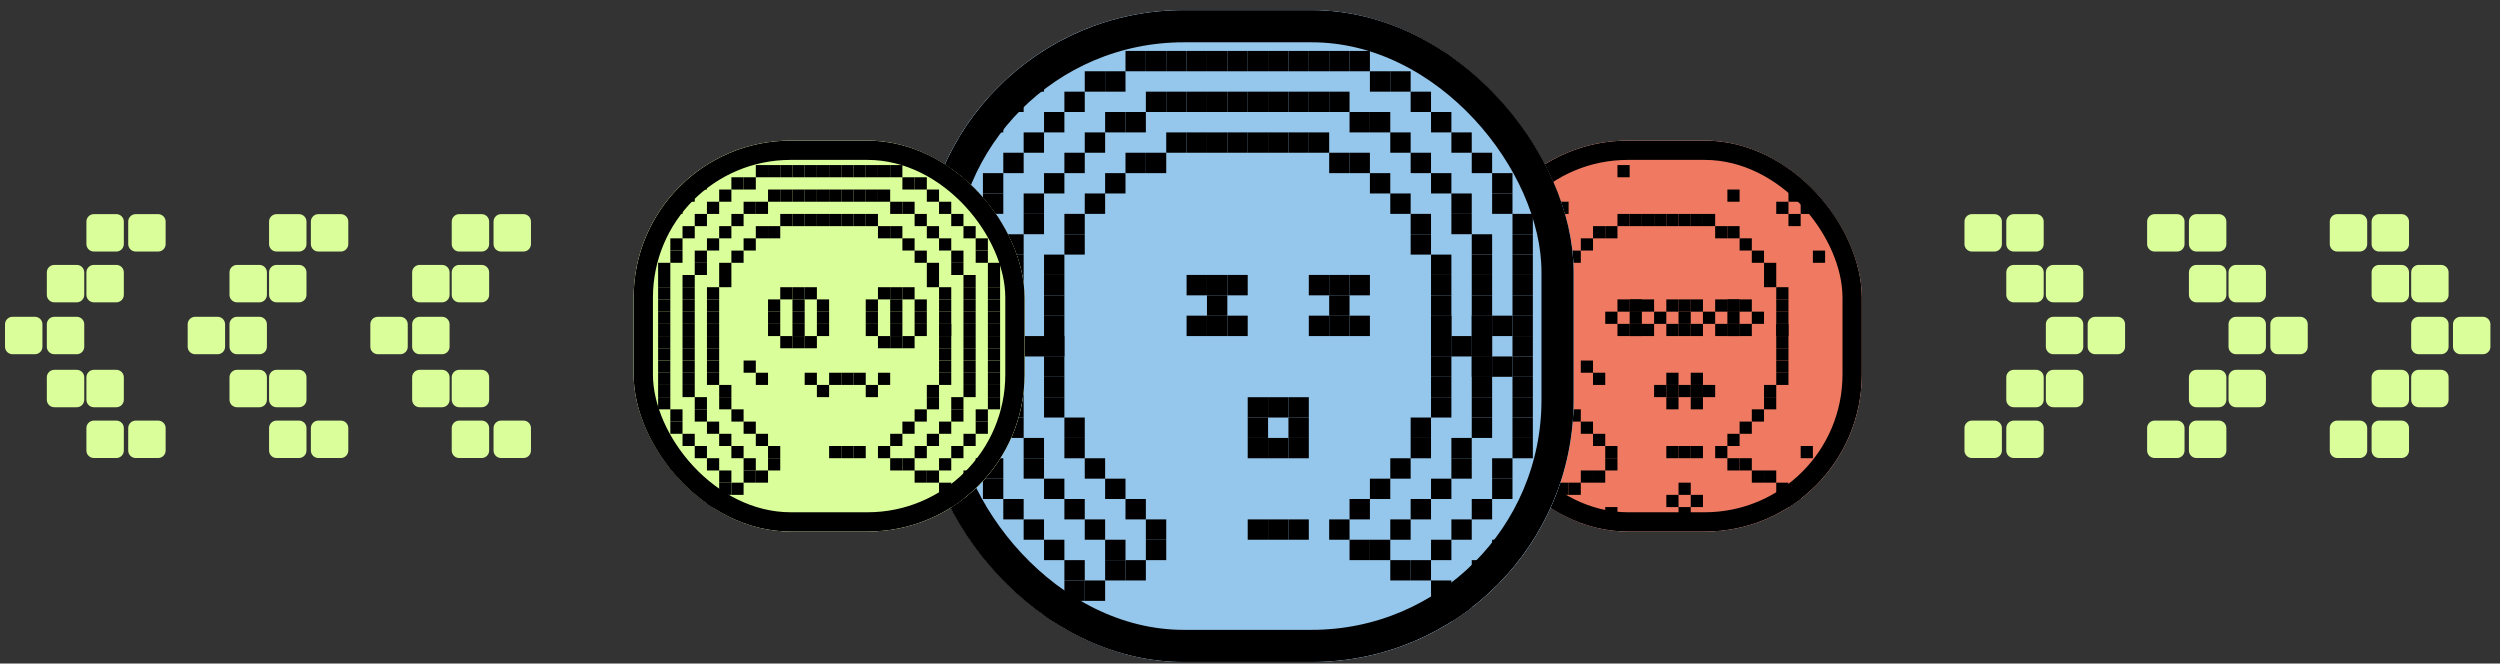 <svg width="211" height="56" viewBox="0 0 211 56" fill="none" xmlns="http://www.w3.org/2000/svg">
<rect x="0" y="0" width="211" height="56" fill="#333333" stroke="none"/>
<path d="M169.33 18.704C169.33 18.355 169.613 18.073 169.961 18.073H171.856C172.205 18.073 172.488 18.355 172.488 18.704V20.599C172.488 20.948 172.205 21.23 171.856 21.23H169.961C169.613 21.23 169.33 20.948 169.33 20.599V18.704Z" fill="#DAFE9A"/>
<path d="M169.33 38.025C169.33 38.374 169.613 38.657 169.961 38.657H171.856C172.205 38.657 172.488 38.374 172.488 38.025V36.13C172.488 35.781 172.205 35.498 171.856 35.498H169.961C169.613 35.498 169.33 35.781 169.33 36.13V38.025Z" fill="#DAFE9A"/>
<path d="M169.33 22.99C169.33 22.641 169.613 22.358 169.961 22.358H171.856C172.205 22.358 172.488 22.641 172.488 22.99V24.884C172.488 25.233 172.205 25.516 171.856 25.516H169.961C169.613 25.516 169.33 25.233 169.33 24.884V22.99Z" fill="#DAFE9A"/>
<path d="M169.33 33.739C169.33 34.088 169.613 34.371 169.961 34.371H171.856C172.205 34.371 172.488 34.088 172.488 33.739V31.845C172.488 31.496 172.205 31.213 171.856 31.213H169.961C169.613 31.213 169.33 31.496 169.33 31.845V33.739Z" fill="#DAFE9A"/>
<path d="M172.67 22.99C172.67 22.641 172.953 22.358 173.302 22.358H175.196C175.545 22.358 175.828 22.641 175.828 22.99V24.884C175.828 25.233 175.545 25.516 175.196 25.516H173.302C172.953 25.516 172.67 25.233 172.67 24.884V22.99Z" fill="#DAFE9A"/>
<path d="M172.67 33.739C172.67 34.088 172.953 34.371 173.302 34.371H175.196C175.545 34.371 175.828 34.088 175.828 33.739V31.845C175.828 31.496 175.545 31.213 175.196 31.213H173.302C172.953 31.213 172.67 31.496 172.67 31.845V33.739Z" fill="#DAFE9A"/>
<path d="M172.67 27.37C172.67 27.021 172.953 26.738 173.302 26.738H175.196C175.545 26.738 175.828 27.021 175.828 27.37V29.265C175.828 29.613 175.545 29.896 175.196 29.896H173.302C172.953 29.896 172.67 29.613 172.67 29.265V27.37Z" fill="#DAFE9A"/>
<path d="M176.199 27.37C176.199 27.021 176.482 26.738 176.831 26.738H178.726C179.075 26.738 179.357 27.021 179.357 27.37V29.265C179.357 29.613 179.075 29.896 178.726 29.896H176.831C176.482 29.896 176.199 29.613 176.199 29.265V27.37Z" fill="#DAFE9A"/>
<path d="M165.801 18.704C165.801 18.355 166.083 18.073 166.432 18.073H168.327C168.676 18.073 168.959 18.355 168.959 18.704V20.599C168.959 20.948 168.676 21.23 168.327 21.23H166.432C166.083 21.23 165.801 20.948 165.801 20.599V18.704Z" fill="#DAFE9A"/>
<path d="M165.801 38.025C165.801 38.374 166.083 38.657 166.432 38.657H168.327C168.676 38.657 168.959 38.374 168.959 38.025V36.13C168.959 35.781 168.676 35.498 168.327 35.498H166.432C166.083 35.498 165.801 35.781 165.801 36.13V38.025Z" fill="#DAFE9A"/>
<path d="M184.746 18.704C184.746 18.355 185.029 18.073 185.378 18.073H187.273C187.622 18.073 187.904 18.355 187.904 18.704V20.599C187.904 20.948 187.622 21.23 187.273 21.23H185.378C185.029 21.23 184.746 20.948 184.746 20.599V18.704Z" fill="#DAFE9A"/>
<path d="M184.746 38.025C184.746 38.374 185.029 38.657 185.378 38.657H187.273C187.621 38.657 187.904 38.374 187.904 38.025V36.13C187.904 35.781 187.621 35.498 187.273 35.498H185.378C185.029 35.498 184.746 35.781 184.746 36.13V38.025Z" fill="#DAFE9A"/>
<path d="M184.746 22.99C184.746 22.641 185.029 22.358 185.378 22.358H187.273C187.622 22.358 187.904 22.641 187.904 22.99V24.884C187.904 25.233 187.622 25.516 187.273 25.516H185.378C185.029 25.516 184.746 25.233 184.746 24.884V22.99Z" fill="#DAFE9A"/>
<path d="M184.746 33.739C184.746 34.088 185.029 34.371 185.378 34.371H187.273C187.621 34.371 187.904 34.088 187.904 33.739V31.845C187.904 31.496 187.621 31.213 187.273 31.213H185.378C185.029 31.213 184.746 31.496 184.746 31.845V33.739Z" fill="#DAFE9A"/>
<path d="M188.087 22.99C188.087 22.641 188.369 22.358 188.718 22.358H190.613C190.962 22.358 191.245 22.641 191.245 22.99V24.884C191.245 25.233 190.962 25.516 190.613 25.516H188.718C188.369 25.516 188.087 25.233 188.087 24.884V22.99Z" fill="#DAFE9A"/>
<path d="M188.087 33.739C188.087 34.088 188.369 34.371 188.718 34.371H190.613C190.962 34.371 191.245 34.088 191.245 33.739V31.845C191.245 31.496 190.962 31.213 190.613 31.213H188.718C188.369 31.213 188.087 31.496 188.087 31.845V33.739Z" fill="#DAFE9A"/>
<path d="M188.087 27.37C188.087 27.021 188.369 26.738 188.718 26.738H190.613C190.962 26.738 191.245 27.021 191.245 27.37V29.265C191.245 29.613 190.962 29.896 190.613 29.896H188.718C188.369 29.896 188.087 29.613 188.087 29.265V27.37Z" fill="#DAFE9A"/>
<path d="M191.616 27.37C191.616 27.021 191.899 26.738 192.247 26.738H194.142C194.491 26.738 194.774 27.021 194.774 27.37V29.265C194.774 29.613 194.491 29.896 194.142 29.896H192.247C191.899 29.896 191.616 29.613 191.616 29.265V27.37Z" fill="#DAFE9A"/>
<path d="M181.217 18.704C181.217 18.355 181.5 18.073 181.849 18.073H183.743C184.092 18.073 184.375 18.355 184.375 18.704V20.599C184.375 20.948 184.092 21.23 183.743 21.23H181.849C181.5 21.23 181.217 20.948 181.217 20.599V18.704Z" fill="#DAFE9A"/>
<path d="M181.217 38.025C181.217 38.374 181.5 38.657 181.849 38.657H183.743C184.092 38.657 184.375 38.374 184.375 38.025V36.13C184.375 35.781 184.092 35.498 183.743 35.498H181.849C181.5 35.498 181.217 35.781 181.217 36.13V38.025Z" fill="#DAFE9A"/>
<path d="M200.163 18.704C200.163 18.355 200.446 18.073 200.794 18.073H202.689C203.038 18.073 203.321 18.355 203.321 18.704V20.599C203.321 20.948 203.038 21.23 202.689 21.23H200.794C200.446 21.23 200.163 20.948 200.163 20.599V18.704Z" fill="#DAFE9A"/>
<path d="M200.163 38.025C200.163 38.374 200.446 38.657 200.794 38.657H202.689C203.038 38.657 203.321 38.374 203.321 38.025V36.13C203.321 35.781 203.038 35.498 202.689 35.498H200.794C200.446 35.498 200.163 35.781 200.163 36.13V38.025Z" fill="#DAFE9A"/>
<path d="M200.163 22.99C200.163 22.641 200.446 22.358 200.794 22.358H202.689C203.038 22.358 203.321 22.641 203.321 22.99V24.884C203.321 25.233 203.038 25.516 202.689 25.516H200.794C200.446 25.516 200.163 25.233 200.163 24.884V22.99Z" fill="#DAFE9A"/>
<path d="M200.163 33.739C200.163 34.088 200.446 34.371 200.794 34.371H202.689C203.038 34.371 203.321 34.088 203.321 33.739V31.845C203.321 31.496 203.038 31.213 202.689 31.213H200.794C200.446 31.213 200.163 31.496 200.163 31.845V33.739Z" fill="#DAFE9A"/>
<path d="M203.503 22.99C203.503 22.641 203.786 22.358 204.135 22.358H206.029C206.378 22.358 206.661 22.641 206.661 22.99V24.884C206.661 25.233 206.378 25.516 206.029 25.516H204.135C203.786 25.516 203.503 25.233 203.503 24.884V22.99Z" fill="#DAFE9A"/>
<path d="M203.503 33.739C203.503 34.088 203.786 34.371 204.135 34.371H206.029C206.378 34.371 206.661 34.088 206.661 33.739V31.845C206.661 31.496 206.378 31.213 206.029 31.213H204.135C203.786 31.213 203.503 31.496 203.503 31.845V33.739Z" fill="#DAFE9A"/>
<path d="M203.503 27.37C203.503 27.021 203.786 26.738 204.135 26.738H206.029C206.378 26.738 206.661 27.021 206.661 27.37V29.265C206.661 29.613 206.378 29.896 206.029 29.896H204.135C203.786 29.896 203.503 29.613 203.503 29.265V27.37Z" fill="#DAFE9A"/>
<path d="M207.032 27.37C207.032 27.021 207.315 26.738 207.664 26.738H209.559C209.908 26.738 210.19 27.021 210.19 27.37V29.265C210.19 29.613 209.908 29.896 209.559 29.896H207.664C207.315 29.896 207.032 29.613 207.032 29.265V27.37Z" fill="#DAFE9A"/>
<path d="M196.634 18.704C196.634 18.355 196.916 18.073 197.265 18.073H199.16C199.509 18.073 199.792 18.355 199.792 18.704V20.599C199.792 20.948 199.509 21.23 199.16 21.23H197.265C196.916 21.23 196.634 20.948 196.634 20.599V18.704Z" fill="#DAFE9A"/>
<path d="M196.634 38.025C196.634 38.374 196.916 38.657 197.265 38.657H199.16C199.509 38.657 199.792 38.374 199.792 38.025V36.13C199.792 35.781 199.509 35.498 199.16 35.498H197.265C196.916 35.498 196.634 35.781 196.634 36.13V38.025Z" fill="#DAFE9A"/>
<g clip-path="url(#clip0_173_32465)">
<rect x="124.142" y="11.87" width="32.989" height="32.989" rx="13.251" fill="white"/>
<rect width="32.989" height="32.989" transform="translate(124.142 11.87)" fill="#EF7A61"/>
<g clip-path="url(#clip1_173_32465)">
<rect x="130.328" y="24.241" width="1.031" height="1.031" fill="black"/>
<rect x="131.359" y="23.21" width="1.031" height="1.031" fill="black"/>
<rect x="131.359" y="22.179" width="1.031" height="1.031" fill="black"/>
<rect x="132.389" y="21.148" width="1.031" height="1.031" fill="black"/>
<rect x="133.42" y="20.117" width="1.031" height="1.031" fill="black"/>
<rect x="134.451" y="19.086" width="1.031" height="1.031" fill="black"/>
<rect x="135.482" y="19.086" width="1.031" height="1.031" fill="black"/>
<rect x="136.513" y="18.055" width="1.031" height="1.031" fill="black"/>
<rect x="135.482" y="37.643" width="1.031" height="1.031" fill="black"/>
<rect x="137.544" y="18.055" width="1.031" height="1.031" fill="black"/>
<rect x="138.575" y="18.055" width="1.031" height="1.031" fill="black"/>
<rect x="139.606" y="18.055" width="1.031" height="1.031" fill="black"/>
<rect x="140.637" y="18.055" width="1.031" height="1.031" fill="black"/>
<rect x="140.637" y="37.643" width="1.031" height="1.031" fill="black"/>
<rect x="141.668" y="18.055" width="1.031" height="1.031" fill="black"/>
<rect x="141.668" y="37.643" width="1.031" height="1.031" fill="black"/>
<rect x="142.699" y="18.055" width="1.031" height="1.031" fill="black"/>
<rect x="142.699" y="37.643" width="1.031" height="1.031" fill="black"/>
<rect x="143.729" y="18.055" width="1.031" height="1.031" fill="black"/>
<rect x="144.76" y="37.643" width="1.031" height="1.031" fill="black"/>
<rect x="144.76" y="19.086" width="1.031" height="1.031" fill="black"/>
<rect x="145.791" y="19.086" width="1.031" height="1.031" fill="black"/>
<rect x="130.328" y="25.272" width="1.031" height="1.031" fill="black"/>
<rect x="130.328" y="26.303" width="1.031" height="1.031" fill="black"/>
<rect x="130.328" y="27.334" width="1.031" height="1.031" fill="black"/>
<rect x="130.328" y="28.365" width="1.031" height="1.031" fill="black"/>
<rect x="130.328" y="29.395" width="1.031" height="1.031" fill="black"/>
<rect x="130.328" y="30.427" width="1.031" height="1.031" fill="black"/>
<rect x="130.328" y="31.457" width="1.031" height="1.031" fill="black"/>
<rect x="131.359" y="32.488" width="1.031" height="1.031" fill="black"/>
<rect x="131.359" y="33.519" width="1.031" height="1.031" fill="black"/>
<rect x="132.389" y="34.55" width="1.031" height="1.031" fill="black"/>
<rect x="133.42" y="35.581" width="1.031" height="1.031" fill="black"/>
<rect x="134.451" y="36.612" width="1.031" height="1.031" fill="black"/>
<rect x="145.791" y="36.612" width="1.031" height="1.031" fill="black"/>
<rect x="149.915" y="31.457" width="1.031" height="1.031" fill="black"/>
<rect x="148.884" y="33.519" width="1.031" height="1.031" fill="black"/>
<rect x="147.853" y="34.55" width="1.031" height="1.031" fill="black"/>
<rect x="146.823" y="35.581" width="1.031" height="1.031" fill="black"/>
<rect x="149.915" y="24.241" width="1.031" height="1.031" fill="black"/>
<rect x="149.915" y="25.272" width="1.031" height="1.031" fill="black"/>
<rect x="149.915" y="26.303" width="1.031" height="1.031" fill="black"/>
<rect x="149.915" y="27.334" width="1.031" height="1.031" fill="black"/>
<rect x="148.884" y="32.488" width="1.031" height="1.031" fill="black"/>
<rect x="149.915" y="27.334" width="1.031" height="1.031" fill="black"/>
<rect x="148.884" y="23.21" width="1.031" height="1.031" fill="black"/>
<rect x="148.884" y="22.179" width="1.031" height="1.031" fill="black"/>
<rect x="146.823" y="20.117" width="1.031" height="1.031" fill="black"/>
<rect x="147.853" y="21.148" width="1.031" height="1.031" fill="black"/>
<rect x="149.915" y="30.427" width="1.031" height="1.031" fill="black"/>
<rect x="149.915" y="29.395" width="1.031" height="1.031" fill="black"/>
<rect x="149.915" y="28.365" width="1.031" height="1.031" fill="black"/>
<rect x="134.451" y="39.705" width="1.031" height="1.031" fill="black"/>
<rect x="135.482" y="38.674" width="1.031" height="1.031" fill="black"/>
<rect x="145.791" y="38.674" width="1.031" height="1.031" fill="black"/>
<rect x="146.823" y="38.674" width="1.031" height="1.031" fill="black"/>
<rect x="147.853" y="39.705" width="1.031" height="1.031" fill="black"/>
<rect x="148.884" y="39.705" width="1.031" height="1.031" fill="black"/>
<rect x="150.946" y="41.766" width="1.031" height="1.031" fill="black"/>
<rect x="151.977" y="42.797" width="1.031" height="1.031" fill="black"/>
<rect x="153.008" y="43.828" width="1.031" height="1.031" fill="black"/>
<rect x="149.915" y="40.736" width="1.031" height="1.031" fill="black"/>
<rect x="133.42" y="39.705" width="1.031" height="1.031" fill="black"/>
<rect x="132.389" y="40.736" width="1.031" height="1.031" fill="black"/>
<rect x="130.328" y="41.766" width="1.031" height="1.031" fill="black"/>
<rect x="129.297" y="42.797" width="1.031" height="1.031" fill="black"/>
<rect x="130.328" y="41.766" width="1.031" height="1.031" fill="black"/>
<rect x="131.359" y="40.736" width="1.031" height="1.031" fill="black"/>
<rect x="128.266" y="43.828" width="1.031" height="1.031" fill="black"/>
<rect x="127.235" y="43.828" width="1.031" height="1.031" fill="black"/>
</g>
<rect x="127.235" y="37.643" width="1.031" height="1.031" fill="black"/>
<rect x="128.266" y="36.612" width="1.031" height="1.031" fill="black"/>
<rect x="129.297" y="37.643" width="1.031" height="1.031" fill="black"/>
<rect x="131.359" y="17.025" width="1.031" height="1.031" fill="black"/>
<rect x="130.328" y="17.025" width="1.031" height="1.031" fill="black"/>
<rect x="129.297" y="15.994" width="1.031" height="1.031" fill="black"/>
<rect x="129.297" y="14.963" width="1.031" height="1.031" fill="black"/>
<rect x="129.297" y="18.055" width="1.031" height="1.031" fill="black"/>
<rect x="129.297" y="19.086" width="1.031" height="1.031" fill="black"/>
<rect x="128.266" y="17.025" width="1.031" height="1.031" fill="black"/>
<rect x="127.235" y="17.025" width="1.031" height="1.031" fill="black"/>
<rect x="154.039" y="13.932" width="1.031" height="1.031" fill="black"/>
<rect x="151.977" y="37.643" width="1.031" height="1.031" fill="black"/>
<rect x="128.266" y="38.674" width="1.031" height="1.031" fill="black"/>
<rect x="150.946" y="15.994" width="1.031" height="1.031" fill="black"/>
<rect x="150.946" y="18.055" width="1.031" height="1.031" fill="black"/>
<rect x="151.977" y="17.025" width="1.031" height="1.031" fill="black"/>
<rect x="149.915" y="17.025" width="1.031" height="1.031" fill="black"/>
<rect x="135.482" y="42.797" width="1.031" height="1.031" fill="black"/>
<rect x="145.791" y="15.994" width="1.031" height="1.031" fill="black"/>
<rect width="1.031" height="1.031" transform="matrix(1 0 0 -1 136.513 14.963)" fill="black"/>
<rect x="153.008" y="21.148" width="1.031" height="1.031" fill="black"/>
<rect x="155.07" y="40.736" width="1.031" height="1.031" fill="black"/>
<rect x="126.204" y="23.21" width="1.031" height="1.031" fill="black"/>
<rect x="141.668" y="40.736" width="1.031" height="1.031" fill="black"/>
<rect x="142.699" y="41.766" width="1.031" height="1.031" fill="black"/>
<rect x="140.637" y="41.766" width="1.031" height="1.031" fill="black"/>
<rect x="141.668" y="42.797" width="1.031" height="1.031" fill="black"/>
<rect x="134.451" y="31.457" width="1.031" height="1.031" fill="black"/>
<rect x="133.42" y="30.427" width="1.031" height="1.031" fill="black"/>
<rect width="1.031" height="1.031" transform="matrix(1 0 0 -1 143.729 33.519)" fill="black"/>
<rect width="1.031" height="1.031" transform="matrix(1 0 0 -1 142.699 34.55)" fill="black"/>
<rect width="1.031" height="1.031" transform="matrix(1 0 0 -1 139.606 33.519)" fill="black"/>
<rect width="1.031" height="1.031" transform="matrix(1 0 0 -1 140.637 34.55)" fill="black"/>
<rect width="1.031" height="1.031" transform="matrix(1 0 0 -1 140.637 32.488)" fill="black"/>
<rect width="1.031" height="1.031" transform="matrix(1 0 0 -1 142.699 32.488)" fill="black"/>
<rect width="1.031" height="1.031" transform="matrix(1 0 0 -1 140.637 33.519)" fill="black"/>
<rect width="1.031" height="1.031" transform="matrix(1 0 0 -1 141.668 33.519)" fill="black"/>
<rect width="1.031" height="1.031" transform="matrix(1 0 0 -1 142.699 33.519)" fill="black"/>
<rect x="139.606" y="26.303" width="1.031" height="1.031" fill="black"/>
<rect x="140.637" y="27.334" width="1.031" height="1.031" fill="black"/>
<rect x="141.668" y="27.334" width="1.031" height="1.031" fill="black"/>
<rect x="142.699" y="27.334" width="1.031" height="1.031" fill="black"/>
<rect x="140.637" y="25.272" width="1.031" height="1.031" fill="black"/>
<rect x="141.668" y="25.272" width="1.031" height="1.031" fill="black"/>
<rect x="141.668" y="26.303" width="1.031" height="1.031" fill="black"/>
<rect x="142.699" y="25.272" width="1.031" height="1.031" fill="black"/>
<rect x="138.575" y="27.334" width="1.031" height="1.031" fill="black"/>
<rect x="137.544" y="27.334" width="1.031" height="1.031" fill="black"/>
<rect x="137.544" y="26.303" width="1.031" height="1.031" fill="black"/>
<rect x="137.544" y="25.272" width="1.031" height="1.031" fill="black"/>
<rect x="143.729" y="26.303" width="1.031" height="1.031" fill="black"/>
<rect x="137.544" y="25.272" width="1.031" height="1.031" fill="black"/>
<rect x="136.513" y="25.272" width="1.031" height="1.031" fill="black"/>
<rect x="135.482" y="26.303" width="1.031" height="1.031" fill="black"/>
<rect x="136.513" y="27.334" width="1.031" height="1.031" fill="black"/>
<rect x="137.544" y="27.334" width="1.031" height="1.031" fill="black"/>
<rect x="138.575" y="25.272" width="1.031" height="1.031" fill="black"/>
<rect x="145.791" y="25.272" width="1.031" height="1.031" fill="black"/>
<rect x="145.791" y="25.272" width="1.031" height="1.031" fill="black"/>
<rect x="145.791" y="26.303" width="1.031" height="1.031" fill="black"/>
<rect x="145.791" y="27.334" width="1.031" height="1.031" fill="black"/>
<rect x="144.76" y="25.272" width="1.031" height="1.031" fill="black"/>
<rect x="146.823" y="25.272" width="1.031" height="1.031" fill="black"/>
<rect x="147.853" y="26.303" width="1.031" height="1.031" fill="black"/>
<rect x="146.823" y="27.334" width="1.031" height="1.031" fill="black"/>
<rect x="145.791" y="27.334" width="1.031" height="1.031" fill="black"/>
<rect x="144.76" y="27.334" width="1.031" height="1.031" fill="black"/>
</g>
<rect x="124.955" y="12.683" width="31.364" height="31.364" rx="12.438" stroke="black" stroke-width="1.625"/>
<g clip-path="url(#clip2_173_32465)">
<rect x="77.802" y="0.86" width="55.009" height="55.009" rx="22.096" fill="white"/>
<rect width="55.009" height="55.009" transform="translate(77.802 0.86)" fill="#95C6EB"/>
<g clip-path="url(#clip3_173_32465)">
<rect x="88.116" y="21.488" width="1.719" height="1.719" fill="black"/>
<rect x="89.835" y="19.77" width="1.719" height="1.719" fill="black"/>
<rect x="89.835" y="18.05" width="1.719" height="1.719" fill="black"/>
<rect x="91.554" y="16.331" width="1.719" height="1.719" fill="black"/>
<rect x="93.273" y="14.612" width="1.719" height="1.719" fill="black"/>
<rect x="94.992" y="12.893" width="1.719" height="1.719" fill="black"/>
<rect x="96.711" y="12.893" width="1.719" height="1.719" fill="black"/>
<rect x="98.43" y="11.174" width="1.719" height="1.719" fill="black"/>
<rect x="96.711" y="43.836" width="1.719" height="1.719" fill="black"/>
<rect x="100.149" y="11.174" width="1.719" height="1.719" fill="black"/>
<rect x="101.868" y="11.174" width="1.719" height="1.719" fill="black"/>
<rect x="103.588" y="11.174" width="1.719" height="1.719" fill="black"/>
<rect x="105.306" y="11.174" width="1.719" height="1.719" fill="black"/>
<rect x="105.306" y="43.836" width="1.719" height="1.719" fill="black"/>
<rect x="107.025" y="11.174" width="1.719" height="1.719" fill="black"/>
<rect x="107.025" y="43.836" width="1.719" height="1.719" fill="black"/>
<rect x="108.745" y="11.174" width="1.719" height="1.719" fill="black"/>
<rect x="108.745" y="43.836" width="1.719" height="1.719" fill="black"/>
<rect x="110.463" y="11.174" width="1.719" height="1.719" fill="black"/>
<rect x="112.183" y="43.836" width="1.719" height="1.719" fill="black"/>
<rect x="112.183" y="12.893" width="1.719" height="1.719" fill="black"/>
<rect x="113.902" y="12.893" width="1.719" height="1.719" fill="black"/>
<rect x="88.116" y="23.207" width="1.719" height="1.719" fill="black"/>
<rect x="88.116" y="24.927" width="1.719" height="1.719" fill="black"/>
<rect x="88.116" y="26.645" width="1.719" height="1.719" fill="black"/>
<rect x="88.116" y="28.364" width="1.719" height="1.719" fill="black"/>
<rect x="88.116" y="30.084" width="1.719" height="1.719" fill="black"/>
<rect x="88.116" y="31.803" width="1.719" height="1.719" fill="black"/>
<rect x="88.116" y="33.522" width="1.719" height="1.719" fill="black"/>
<rect x="89.835" y="35.241" width="1.719" height="1.719" fill="black"/>
<rect x="89.835" y="36.96" width="1.719" height="1.719" fill="black"/>
<rect x="91.554" y="38.679" width="1.719" height="1.719" fill="black"/>
<rect x="93.273" y="40.398" width="1.719" height="1.719" fill="black"/>
<rect x="94.992" y="42.117" width="1.719" height="1.719" fill="black"/>
<rect x="113.902" y="42.117" width="1.719" height="1.719" fill="black"/>
<rect x="120.778" y="33.522" width="1.719" height="1.719" fill="black"/>
<rect x="119.059" y="36.96" width="1.719" height="1.719" fill="black"/>
<rect x="117.34" y="38.679" width="1.719" height="1.719" fill="black"/>
<rect x="115.621" y="40.398" width="1.719" height="1.719" fill="black"/>
<rect x="120.778" y="21.488" width="1.719" height="1.719" fill="black"/>
<rect x="120.778" y="23.207" width="1.719" height="1.719" fill="black"/>
<rect x="120.778" y="24.927" width="1.719" height="1.719" fill="black"/>
<rect x="120.778" y="26.645" width="1.719" height="1.719" fill="black"/>
<rect x="119.059" y="35.241" width="1.719" height="1.719" fill="black"/>
<rect x="120.778" y="26.645" width="1.719" height="1.719" fill="black"/>
<rect x="119.059" y="19.77" width="1.719" height="1.719" fill="black"/>
<rect x="119.059" y="18.05" width="1.719" height="1.719" fill="black"/>
<rect x="115.621" y="14.612" width="1.719" height="1.719" fill="black"/>
<rect x="117.34" y="16.331" width="1.719" height="1.719" fill="black"/>
<rect x="120.778" y="31.803" width="1.719" height="1.719" fill="black"/>
<rect x="120.778" y="30.084" width="1.719" height="1.719" fill="black"/>
<rect x="120.778" y="28.364" width="1.719" height="1.719" fill="black"/>
<rect x="94.992" y="47.274" width="1.719" height="1.719" fill="black"/>
<rect x="96.711" y="45.555" width="1.719" height="1.719" fill="black"/>
<rect x="113.902" y="45.555" width="1.719" height="1.719" fill="black"/>
<rect x="115.621" y="45.555" width="1.719" height="1.719" fill="black"/>
<rect x="117.34" y="47.274" width="1.719" height="1.719" fill="black"/>
<rect x="119.059" y="47.274" width="1.719" height="1.719" fill="black"/>
<rect x="122.497" y="50.712" width="1.719" height="1.719" fill="black"/>
<rect x="124.216" y="52.431" width="1.719" height="1.719" fill="black"/>
<rect x="125.935" y="54.15" width="1.719" height="1.719" fill="black"/>
<rect x="120.778" y="48.993" width="1.719" height="1.719" fill="black"/>
<rect x="93.273" y="47.274" width="1.719" height="1.719" fill="black"/>
<rect x="91.554" y="48.993" width="1.719" height="1.719" fill="black"/>
<rect x="88.116" y="50.712" width="1.719" height="1.719" fill="black"/>
<rect x="86.397" y="52.431" width="1.719" height="1.719" fill="black"/>
<rect x="88.116" y="50.712" width="1.719" height="1.719" fill="black"/>
<rect x="89.835" y="48.993" width="1.719" height="1.719" fill="black"/>
<rect x="84.678" y="54.15" width="1.719" height="1.719" fill="black"/>
<rect x="82.959" y="54.15" width="1.719" height="1.719" fill="black"/>
</g>
<rect x="84.678" y="33.522" width="1.719" height="1.719" fill="black"/>
<rect x="84.678" y="31.803" width="1.719" height="1.719" fill="black"/>
<rect x="84.678" y="30.084" width="1.719" height="1.719" fill="black"/>
<rect x="84.678" y="28.364" width="1.719" height="1.719" fill="black"/>
<rect x="84.678" y="26.645" width="1.719" height="1.719" fill="black"/>
<rect x="84.678" y="24.927" width="1.719" height="1.719" fill="black"/>
<rect x="84.678" y="23.207" width="1.719" height="1.719" fill="black"/>
<rect x="84.678" y="21.488" width="1.719" height="1.719" fill="black"/>
<rect x="84.678" y="19.77" width="1.719" height="1.719" fill="black"/>
<rect x="86.397" y="18.05" width="1.719" height="1.719" fill="black"/>
<rect x="86.397" y="16.331" width="1.719" height="1.719" fill="black"/>
<rect x="88.116" y="14.612" width="1.719" height="1.719" fill="black"/>
<rect x="89.835" y="12.893" width="1.719" height="1.719" fill="black"/>
<rect x="91.554" y="11.174" width="1.719" height="1.719" fill="black"/>
<rect x="93.273" y="9.455" width="1.719" height="1.719" fill="black"/>
<rect x="96.711" y="7.736" width="1.719" height="1.719" fill="black"/>
<rect x="98.43" y="7.736" width="1.719" height="1.719" fill="black"/>
<rect x="100.149" y="7.736" width="1.719" height="1.719" fill="black"/>
<rect x="101.868" y="7.736" width="1.719" height="1.719" fill="black"/>
<rect x="103.588" y="7.736" width="1.719" height="1.719" fill="black"/>
<rect x="105.306" y="7.736" width="1.719" height="1.719" fill="black"/>
<rect x="107.025" y="7.736" width="1.719" height="1.719" fill="black"/>
<rect x="108.745" y="7.736" width="1.719" height="1.719" fill="black"/>
<rect x="110.463" y="7.736" width="1.719" height="1.719" fill="black"/>
<rect x="112.183" y="7.736" width="1.719" height="1.719" fill="black"/>
<rect x="113.902" y="9.455" width="1.719" height="1.719" fill="black"/>
<rect x="115.621" y="9.455" width="1.719" height="1.719" fill="black"/>
<rect x="117.34" y="11.174" width="1.719" height="1.719" fill="black"/>
<rect x="119.059" y="12.893" width="1.719" height="1.719" fill="black"/>
<rect x="120.778" y="14.612" width="1.719" height="1.719" fill="black"/>
<rect x="122.497" y="16.331" width="1.719" height="1.719" fill="black"/>
<rect x="122.497" y="18.05" width="1.719" height="1.719" fill="black"/>
<rect x="124.216" y="19.77" width="1.719" height="1.719" fill="black"/>
<rect x="124.216" y="21.488" width="1.719" height="1.719" fill="black"/>
<rect x="124.216" y="23.207" width="1.719" height="1.719" fill="black"/>
<rect x="124.216" y="24.927" width="1.719" height="1.719" fill="black"/>
<rect x="124.216" y="26.645" width="1.719" height="1.719" fill="black"/>
<rect x="124.216" y="28.364" width="1.719" height="1.719" fill="black"/>
<rect x="124.216" y="30.084" width="1.719" height="1.719" fill="black"/>
<rect x="124.216" y="31.803" width="1.719" height="1.719" fill="black"/>
<rect x="124.216" y="33.522" width="1.719" height="1.719" fill="black"/>
<rect x="124.216" y="35.241" width="1.719" height="1.719" fill="black"/>
<rect x="94.992" y="9.455" width="1.719" height="1.719" fill="black"/>
<rect x="84.678" y="35.241" width="1.719" height="1.719" fill="black"/>
<rect x="86.397" y="38.679" width="1.719" height="1.719" fill="black"/>
<rect x="91.554" y="43.836" width="1.719" height="1.719" fill="black"/>
<rect x="89.835" y="47.274" width="1.719" height="1.719" fill="black"/>
<rect x="88.116" y="45.555" width="1.719" height="1.719" fill="black"/>
<rect x="81.24" y="48.993" width="1.719" height="1.719" fill="black"/>
<rect x="86.397" y="43.836" width="1.719" height="1.719" fill="black"/>
<rect x="84.678" y="47.274" width="1.719" height="1.719" fill="black"/>
<rect x="84.678" y="42.117" width="1.719" height="1.719" fill="black"/>
<rect x="82.959" y="45.555" width="1.719" height="1.719" fill="black"/>
<rect x="82.959" y="40.398" width="1.719" height="1.719" fill="black"/>
<rect x="82.959" y="38.679" width="1.719" height="1.719" fill="black"/>
<rect x="81.24" y="36.96" width="1.719" height="1.719" fill="black"/>
<rect x="81.24" y="35.241" width="1.719" height="1.719" fill="black"/>
<rect x="81.24" y="33.522" width="1.719" height="1.719" fill="black"/>
<rect x="81.24" y="31.803" width="1.719" height="1.719" fill="black"/>
<rect x="81.24" y="30.084" width="1.719" height="1.719" fill="black"/>
<rect x="81.24" y="28.364" width="1.719" height="1.719" fill="black"/>
<rect x="81.24" y="26.645" width="1.719" height="1.719" fill="black"/>
<rect x="81.24" y="24.927" width="1.719" height="1.719" fill="black"/>
<rect x="81.24" y="23.207" width="1.719" height="1.719" fill="black"/>
<rect x="81.24" y="21.488" width="1.719" height="1.719" fill="black"/>
<rect x="81.24" y="19.77" width="1.719" height="1.719" fill="black"/>
<rect x="81.24" y="18.05" width="1.719" height="1.719" fill="black"/>
<rect x="82.959" y="16.331" width="1.719" height="1.719" fill="black"/>
<rect x="82.959" y="14.612" width="1.719" height="1.719" fill="black"/>
<rect x="84.678" y="12.893" width="1.719" height="1.719" fill="black"/>
<rect x="81.24" y="11.174" width="1.719" height="1.719" fill="black"/>
<rect x="86.397" y="11.174" width="1.719" height="1.719" fill="black"/>
<rect x="82.959" y="9.455" width="1.719" height="1.719" fill="black"/>
<rect x="88.116" y="9.455" width="1.719" height="1.719" fill="black"/>
<rect x="84.678" y="7.736" width="1.719" height="1.719" fill="black"/>
<rect x="81.24" y="6.017" width="1.719" height="1.719" fill="black"/>
<rect x="89.835" y="7.736" width="1.719" height="1.719" fill="black"/>
<rect x="86.397" y="6.017" width="1.719" height="1.719" fill="black"/>
<rect x="91.554" y="6.017" width="1.719" height="1.719" fill="black"/>
<rect x="93.273" y="6.017" width="1.719" height="1.719" fill="black"/>
<rect x="94.992" y="4.298" width="1.719" height="1.719" fill="black"/>
<rect x="96.711" y="4.298" width="1.719" height="1.719" fill="black"/>
<rect x="98.43" y="4.298" width="1.719" height="1.719" fill="black"/>
<rect x="100.149" y="4.298" width="1.719" height="1.719" fill="black"/>
<rect x="101.868" y="4.298" width="1.719" height="1.719" fill="black"/>
<rect x="103.588" y="4.298" width="1.719" height="1.719" fill="black"/>
<rect x="105.306" y="4.298" width="1.719" height="1.719" fill="black"/>
<rect x="107.025" y="4.298" width="1.719" height="1.719" fill="black"/>
<rect x="108.745" y="4.298" width="1.719" height="1.719" fill="black"/>
<rect x="110.463" y="4.298" width="1.719" height="1.719" fill="black"/>
<rect x="112.183" y="4.298" width="1.719" height="1.719" fill="black"/>
<rect x="113.902" y="4.298" width="1.719" height="1.719" fill="black"/>
<rect x="115.621" y="6.017" width="1.719" height="1.719" fill="black"/>
<rect x="117.34" y="6.017" width="1.719" height="1.719" fill="black"/>
<rect x="119.059" y="7.736" width="1.719" height="1.719" fill="black"/>
<rect x="120.778" y="4.298" width="1.719" height="1.719" fill="black"/>
<rect x="122.497" y="6.017" width="1.719" height="1.719" fill="black"/>
<rect x="125.935" y="4.298" width="1.719" height="1.719" fill="black"/>
<rect x="124.216" y="7.736" width="1.719" height="1.719" fill="black"/>
<rect x="127.654" y="6.017" width="1.719" height="1.719" fill="black"/>
<rect x="125.935" y="9.455" width="1.719" height="1.719" fill="black"/>
<rect x="127.654" y="11.174" width="1.719" height="1.719" fill="black"/>
<rect x="120.778" y="9.455" width="1.719" height="1.719" fill="black"/>
<rect x="122.497" y="11.174" width="1.719" height="1.719" fill="black"/>
<rect x="124.216" y="12.893" width="1.719" height="1.719" fill="black"/>
<rect x="125.935" y="14.612" width="1.719" height="1.719" fill="black"/>
<rect x="125.935" y="16.331" width="1.719" height="1.719" fill="black"/>
<rect x="127.654" y="18.05" width="1.719" height="1.719" fill="black"/>
<rect x="127.654" y="19.77" width="1.719" height="1.719" fill="black"/>
<rect x="127.654" y="21.488" width="1.719" height="1.719" fill="black"/>
<rect x="127.654" y="23.207" width="1.719" height="1.719" fill="black"/>
<rect x="127.654" y="24.927" width="1.719" height="1.719" fill="black"/>
<rect x="127.654" y="26.645" width="1.719" height="1.719" fill="black"/>
<rect x="127.654" y="28.364" width="1.719" height="1.719" fill="black"/>
<rect x="127.654" y="30.084" width="1.719" height="1.719" fill="black"/>
<rect x="127.654" y="31.803" width="1.719" height="1.719" fill="black"/>
<rect x="127.654" y="33.522" width="1.719" height="1.719" fill="black"/>
<rect x="127.654" y="35.241" width="1.719" height="1.719" fill="black"/>
<rect x="127.654" y="36.96" width="1.719" height="1.719" fill="black"/>
<rect x="125.935" y="38.679" width="1.719" height="1.719" fill="black"/>
<rect x="125.935" y="40.398" width="1.719" height="1.719" fill="black"/>
<rect x="124.216" y="42.117" width="1.719" height="1.719" fill="black"/>
<rect x="125.935" y="45.555" width="1.719" height="1.719" fill="black"/>
<rect x="127.654" y="48.993" width="1.719" height="1.719" fill="black"/>
<rect x="122.497" y="43.836" width="1.719" height="1.719" fill="black"/>
<rect x="124.216" y="47.274" width="1.719" height="1.719" fill="black"/>
<rect x="93.273" y="45.555" width="1.719" height="1.719" fill="black"/>
<rect x="89.835" y="42.117" width="1.719" height="1.719" fill="black"/>
<rect x="88.116" y="40.398" width="1.719" height="1.719" fill="black"/>
<rect x="119.059" y="42.117" width="1.719" height="1.719" fill="black"/>
<rect x="117.34" y="43.836" width="1.719" height="1.719" fill="black"/>
<rect x="120.778" y="45.555" width="1.719" height="1.719" fill="black"/>
<rect x="120.778" y="40.398" width="1.719" height="1.719" fill="black"/>
<rect x="122.497" y="36.96" width="1.719" height="1.719" fill="black"/>
<rect x="122.497" y="38.679" width="1.719" height="1.719" fill="black"/>
<rect width="1.719" height="1.719" transform="matrix(1 0 0 -1 86.397 38.679)" fill="black"/>
<rect x="86.397" y="28.364" width="1.719" height="1.719" fill="black"/>
<rect x="88.116" y="28.364" width="1.719" height="1.719" fill="black"/>
<rect x="84.678" y="28.364" width="1.719" height="1.719" fill="black"/>
<rect x="84.678" y="30.084" width="1.719" height="1.719" fill="black"/>
<rect x="84.678" y="26.645" width="1.719" height="1.719" fill="black"/>
<rect x="82.959" y="28.364" width="1.719" height="1.719" fill="black"/>
<rect x="122.497" y="28.364" width="1.719" height="1.719" fill="black"/>
<rect x="120.778" y="28.364" width="1.719" height="1.719" fill="black"/>
<rect x="125.935" y="26.645" width="1.719" height="1.719" fill="black"/>
<rect x="125.935" y="30.084" width="1.719" height="1.719" fill="black"/>
<rect x="124.216" y="30.084" width="1.719" height="1.719" fill="black"/>
<rect x="124.216" y="28.364" width="1.719" height="1.719" fill="black"/>
<rect x="124.216" y="26.645" width="1.719" height="1.719" fill="black"/>
<rect width="1.719" height="1.719" transform="matrix(1 0 0 -1 105.306 35.241)" fill="black"/>
<rect width="1.719" height="1.719" transform="matrix(1 0 0 -1 105.306 36.96)" fill="black"/>
<rect width="1.719" height="1.719" transform="matrix(1 0 0 -1 105.306 38.679)" fill="black"/>
<rect width="1.719" height="1.719" transform="matrix(1 0 0 -1 107.025 38.679)" fill="black"/>
<rect width="1.719" height="1.719" transform="matrix(1 0 0 -1 108.745 38.679)" fill="black"/>
<rect width="1.719" height="1.719" transform="matrix(1 0 0 -1 108.745 35.241)" fill="black"/>
<rect width="1.719" height="1.719" transform="matrix(1 0 0 -1 108.745 36.96)" fill="black"/>
<rect width="1.719" height="1.719" transform="matrix(1 0 0 -1 107.025 35.241)" fill="black"/>
<rect x="101.868" y="26.645" width="1.719" height="1.719" fill="black"/>
<rect x="101.868" y="23.207" width="1.719" height="1.719" fill="black"/>
<rect x="100.149" y="26.645" width="1.719" height="1.719" fill="black"/>
<rect x="100.149" y="23.207" width="1.719" height="1.719" fill="black"/>
<rect x="103.588" y="26.645" width="1.719" height="1.719" fill="black"/>
<rect x="103.588" y="23.207" width="1.719" height="1.719" fill="black"/>
<rect x="101.868" y="24.927" width="1.719" height="1.719" fill="black"/>
<rect x="110.463" y="26.645" width="1.719" height="1.719" fill="black"/>
<rect x="110.463" y="23.207" width="1.719" height="1.719" fill="black"/>
<rect x="112.183" y="26.645" width="1.719" height="1.719" fill="black"/>
<rect x="112.183" y="23.207" width="1.719" height="1.719" fill="black"/>
<rect x="112.183" y="24.927" width="1.719" height="1.719" fill="black"/>
<rect x="113.902" y="26.645" width="1.719" height="1.719" fill="black"/>
<rect x="113.902" y="23.207" width="1.719" height="1.719" fill="black"/>
</g>
<rect x="79.157" y="2.215" width="52.299" height="52.299" rx="20.741" stroke="black" stroke-width="2.71"/>
<g clip-path="url(#clip4_173_32465)">
<rect x="53.482" y="11.87" width="32.989" height="32.989" rx="13.251" fill="white"/>
<rect width="32.989" height="32.989" transform="translate(53.482 11.87)" fill="#DAFE9A"/>
<g clip-path="url(#clip5_173_32465)">
<rect x="59.667" y="24.241" width="1.031" height="1.031" fill="black"/>
<rect x="60.698" y="23.21" width="1.031" height="1.031" fill="black"/>
<rect x="60.698" y="22.179" width="1.031" height="1.031" fill="black"/>
<rect x="61.729" y="21.148" width="1.031" height="1.031" fill="black"/>
<rect x="62.76" y="20.117" width="1.031" height="1.031" fill="black"/>
<rect x="63.791" y="19.086" width="1.031" height="1.031" fill="black"/>
<rect x="64.822" y="19.086" width="1.031" height="1.031" fill="black"/>
<rect x="65.853" y="18.055" width="1.031" height="1.031" fill="black"/>
<rect x="64.822" y="37.643" width="1.031" height="1.031" fill="black"/>
<rect x="66.884" y="18.055" width="1.031" height="1.031" fill="black"/>
<rect x="67.915" y="18.055" width="1.031" height="1.031" fill="black"/>
<rect x="68.946" y="18.055" width="1.031" height="1.031" fill="black"/>
<rect x="69.977" y="18.055" width="1.031" height="1.031" fill="black"/>
<rect x="69.977" y="37.643" width="1.031" height="1.031" fill="black"/>
<rect x="71.007" y="18.055" width="1.031" height="1.031" fill="black"/>
<rect x="71.007" y="37.643" width="1.031" height="1.031" fill="black"/>
<rect x="72.038" y="18.055" width="1.031" height="1.031" fill="black"/>
<rect x="72.038" y="37.643" width="1.031" height="1.031" fill="black"/>
<rect x="73.069" y="18.055" width="1.031" height="1.031" fill="black"/>
<rect x="74.1" y="37.643" width="1.031" height="1.031" fill="black"/>
<rect x="74.1" y="19.086" width="1.031" height="1.031" fill="black"/>
<rect x="75.131" y="19.086" width="1.031" height="1.031" fill="black"/>
<rect x="59.667" y="25.272" width="1.031" height="1.031" fill="black"/>
<rect x="59.667" y="26.303" width="1.031" height="1.031" fill="black"/>
<rect x="59.667" y="27.334" width="1.031" height="1.031" fill="black"/>
<rect x="59.667" y="28.365" width="1.031" height="1.031" fill="black"/>
<rect x="59.667" y="29.395" width="1.031" height="1.031" fill="black"/>
<rect x="59.667" y="30.427" width="1.031" height="1.031" fill="black"/>
<rect x="59.667" y="31.457" width="1.031" height="1.031" fill="black"/>
<rect x="60.698" y="32.488" width="1.031" height="1.031" fill="black"/>
<rect x="60.698" y="33.519" width="1.031" height="1.031" fill="black"/>
<rect x="61.729" y="34.55" width="1.031" height="1.031" fill="black"/>
<rect x="62.76" y="35.581" width="1.031" height="1.031" fill="black"/>
<rect x="63.791" y="36.612" width="1.031" height="1.031" fill="black"/>
<rect x="75.131" y="36.612" width="1.031" height="1.031" fill="black"/>
<rect x="79.255" y="31.457" width="1.031" height="1.031" fill="black"/>
<rect x="78.224" y="33.519" width="1.031" height="1.031" fill="black"/>
<rect x="77.193" y="34.55" width="1.031" height="1.031" fill="black"/>
<rect x="76.162" y="35.581" width="1.031" height="1.031" fill="black"/>
<rect x="79.255" y="24.241" width="1.031" height="1.031" fill="black"/>
<rect x="79.255" y="25.272" width="1.031" height="1.031" fill="black"/>
<rect x="79.255" y="26.303" width="1.031" height="1.031" fill="black"/>
<rect x="79.255" y="27.334" width="1.031" height="1.031" fill="black"/>
<rect x="78.224" y="32.488" width="1.031" height="1.031" fill="black"/>
<rect x="79.255" y="27.334" width="1.031" height="1.031" fill="black"/>
<rect x="78.224" y="23.21" width="1.031" height="1.031" fill="black"/>
<rect x="78.224" y="22.179" width="1.031" height="1.031" fill="black"/>
<rect x="76.162" y="20.117" width="1.031" height="1.031" fill="black"/>
<rect x="77.193" y="21.148" width="1.031" height="1.031" fill="black"/>
<rect x="79.255" y="30.427" width="1.031" height="1.031" fill="black"/>
<rect x="79.255" y="29.395" width="1.031" height="1.031" fill="black"/>
<rect x="79.255" y="28.365" width="1.031" height="1.031" fill="black"/>
<rect x="63.791" y="39.705" width="1.031" height="1.031" fill="black"/>
<rect x="64.822" y="38.674" width="1.031" height="1.031" fill="black"/>
<rect x="75.131" y="38.674" width="1.031" height="1.031" fill="black"/>
<rect x="76.162" y="38.674" width="1.031" height="1.031" fill="black"/>
<rect x="77.193" y="39.705" width="1.031" height="1.031" fill="black"/>
<rect x="78.224" y="39.705" width="1.031" height="1.031" fill="black"/>
<rect x="80.285" y="41.766" width="1.031" height="1.031" fill="black"/>
<rect x="81.316" y="42.797" width="1.031" height="1.031" fill="black"/>
<rect x="82.347" y="43.828" width="1.031" height="1.031" fill="black"/>
<rect x="79.255" y="40.736" width="1.031" height="1.031" fill="black"/>
<rect x="62.76" y="39.705" width="1.031" height="1.031" fill="black"/>
<rect x="61.729" y="40.736" width="1.031" height="1.031" fill="black"/>
<rect x="59.667" y="41.766" width="1.031" height="1.031" fill="black"/>
<rect x="58.636" y="42.797" width="1.031" height="1.031" fill="black"/>
<rect x="59.667" y="41.766" width="1.031" height="1.031" fill="black"/>
<rect x="60.698" y="40.736" width="1.031" height="1.031" fill="black"/>
<rect x="57.606" y="43.828" width="1.031" height="1.031" fill="black"/>
<rect x="56.575" y="43.828" width="1.031" height="1.031" fill="black"/>
</g>
<rect x="57.606" y="31.457" width="1.031" height="1.031" fill="black"/>
<rect x="57.606" y="30.427" width="1.031" height="1.031" fill="black"/>
<rect x="57.606" y="29.395" width="1.031" height="1.031" fill="black"/>
<rect x="57.606" y="28.365" width="1.031" height="1.031" fill="black"/>
<rect x="57.606" y="27.334" width="1.031" height="1.031" fill="black"/>
<rect x="57.606" y="26.303" width="1.031" height="1.031" fill="black"/>
<rect x="57.606" y="25.272" width="1.031" height="1.031" fill="black"/>
<rect x="57.606" y="24.241" width="1.031" height="1.031" fill="black"/>
<rect x="57.606" y="23.21" width="1.031" height="1.031" fill="black"/>
<rect x="58.636" y="22.179" width="1.031" height="1.031" fill="black"/>
<rect x="58.636" y="21.148" width="1.031" height="1.031" fill="black"/>
<rect x="59.667" y="20.117" width="1.031" height="1.031" fill="black"/>
<rect x="60.698" y="19.086" width="1.031" height="1.031" fill="black"/>
<rect x="61.729" y="18.055" width="1.031" height="1.031" fill="black"/>
<rect x="62.76" y="17.025" width="1.031" height="1.031" fill="black"/>
<rect x="64.822" y="15.994" width="1.031" height="1.031" fill="black"/>
<rect x="65.853" y="15.994" width="1.031" height="1.031" fill="black"/>
<rect x="66.884" y="15.994" width="1.031" height="1.031" fill="black"/>
<rect x="67.915" y="15.994" width="1.031" height="1.031" fill="black"/>
<rect x="68.946" y="15.994" width="1.031" height="1.031" fill="black"/>
<rect x="69.977" y="15.994" width="1.031" height="1.031" fill="black"/>
<rect x="71.007" y="15.994" width="1.031" height="1.031" fill="black"/>
<rect x="72.038" y="15.994" width="1.031" height="1.031" fill="black"/>
<rect x="73.069" y="15.994" width="1.031" height="1.031" fill="black"/>
<rect x="74.1" y="15.994" width="1.031" height="1.031" fill="black"/>
<rect x="75.131" y="17.025" width="1.031" height="1.031" fill="black"/>
<rect x="76.162" y="17.025" width="1.031" height="1.031" fill="black"/>
<rect x="77.193" y="18.055" width="1.031" height="1.031" fill="black"/>
<rect x="78.224" y="19.086" width="1.031" height="1.031" fill="black"/>
<rect x="79.255" y="20.117" width="1.031" height="1.031" fill="black"/>
<rect x="80.285" y="21.148" width="1.031" height="1.031" fill="black"/>
<rect x="80.285" y="22.179" width="1.031" height="1.031" fill="black"/>
<rect x="81.316" y="23.21" width="1.031" height="1.031" fill="black"/>
<rect x="81.316" y="24.241" width="1.031" height="1.031" fill="black"/>
<rect x="81.316" y="25.272" width="1.031" height="1.031" fill="black"/>
<rect x="81.316" y="26.303" width="1.031" height="1.031" fill="black"/>
<rect x="81.316" y="27.334" width="1.031" height="1.031" fill="black"/>
<rect x="81.316" y="28.365" width="1.031" height="1.031" fill="black"/>
<rect x="81.316" y="29.395" width="1.031" height="1.031" fill="black"/>
<rect x="81.316" y="30.427" width="1.031" height="1.031" fill="black"/>
<rect x="81.316" y="31.457" width="1.031" height="1.031" fill="black"/>
<rect x="81.316" y="32.488" width="1.031" height="1.031" fill="black"/>
<rect x="63.791" y="17.025" width="1.031" height="1.031" fill="black"/>
<rect x="57.606" y="32.488" width="1.031" height="1.031" fill="black"/>
<rect x="58.636" y="34.55" width="1.031" height="1.031" fill="black"/>
<rect x="61.729" y="37.643" width="1.031" height="1.031" fill="black"/>
<rect x="60.698" y="39.705" width="1.031" height="1.031" fill="black"/>
<rect x="59.667" y="38.674" width="1.031" height="1.031" fill="black"/>
<rect x="55.544" y="40.736" width="1.031" height="1.031" fill="black"/>
<rect x="58.636" y="37.643" width="1.031" height="1.031" fill="black"/>
<rect x="57.606" y="39.705" width="1.031" height="1.031" fill="black"/>
<rect x="57.606" y="36.612" width="1.031" height="1.031" fill="black"/>
<rect x="56.575" y="38.674" width="1.031" height="1.031" fill="black"/>
<rect x="56.575" y="35.581" width="1.031" height="1.031" fill="black"/>
<rect x="56.575" y="34.55" width="1.031" height="1.031" fill="black"/>
<rect x="55.544" y="33.519" width="1.031" height="1.031" fill="black"/>
<rect x="55.544" y="32.488" width="1.031" height="1.031" fill="black"/>
<rect x="55.544" y="31.457" width="1.031" height="1.031" fill="black"/>
<rect x="55.544" y="30.427" width="1.031" height="1.031" fill="black"/>
<rect x="55.544" y="29.395" width="1.031" height="1.031" fill="black"/>
<rect x="55.544" y="28.365" width="1.031" height="1.031" fill="black"/>
<rect x="55.544" y="27.334" width="1.031" height="1.031" fill="black"/>
<rect x="55.544" y="26.303" width="1.031" height="1.031" fill="black"/>
<rect x="55.544" y="25.272" width="1.031" height="1.031" fill="black"/>
<rect x="55.544" y="24.241" width="1.031" height="1.031" fill="black"/>
<rect x="55.544" y="23.21" width="1.031" height="1.031" fill="black"/>
<rect x="55.544" y="22.179" width="1.031" height="1.031" fill="black"/>
<rect x="56.575" y="21.148" width="1.031" height="1.031" fill="black"/>
<rect x="56.575" y="20.117" width="1.031" height="1.031" fill="black"/>
<rect x="57.606" y="19.086" width="1.031" height="1.031" fill="black"/>
<rect x="55.544" y="18.055" width="1.031" height="1.031" fill="black"/>
<rect x="58.636" y="18.055" width="1.031" height="1.031" fill="black"/>
<rect x="56.575" y="17.025" width="1.031" height="1.031" fill="black"/>
<rect x="59.667" y="17.025" width="1.031" height="1.031" fill="black"/>
<rect x="57.606" y="15.994" width="1.031" height="1.031" fill="black"/>
<rect x="55.544" y="14.963" width="1.031" height="1.031" fill="black"/>
<rect x="60.698" y="15.994" width="1.031" height="1.031" fill="black"/>
<rect x="58.636" y="14.963" width="1.031" height="1.031" fill="black"/>
<rect x="61.729" y="14.963" width="1.031" height="1.031" fill="black"/>
<rect x="62.76" y="14.963" width="1.031" height="1.031" fill="black"/>
<rect x="63.791" y="13.932" width="1.031" height="1.031" fill="black"/>
<rect x="64.822" y="13.932" width="1.031" height="1.031" fill="black"/>
<rect x="65.853" y="13.932" width="1.031" height="1.031" fill="black"/>
<rect x="66.884" y="13.932" width="1.031" height="1.031" fill="black"/>
<rect x="67.915" y="13.932" width="1.031" height="1.031" fill="black"/>
<rect x="68.946" y="13.932" width="1.031" height="1.031" fill="black"/>
<rect x="69.977" y="13.932" width="1.031" height="1.031" fill="black"/>
<rect x="71.007" y="13.932" width="1.031" height="1.031" fill="black"/>
<rect x="72.038" y="13.932" width="1.031" height="1.031" fill="black"/>
<rect x="73.069" y="13.932" width="1.031" height="1.031" fill="black"/>
<rect x="74.1" y="13.932" width="1.031" height="1.031" fill="black"/>
<rect x="75.131" y="13.932" width="1.031" height="1.031" fill="black"/>
<rect x="76.162" y="14.963" width="1.031" height="1.031" fill="black"/>
<rect x="77.193" y="14.963" width="1.031" height="1.031" fill="black"/>
<rect x="78.224" y="15.994" width="1.031" height="1.031" fill="black"/>
<rect x="79.255" y="13.932" width="1.031" height="1.031" fill="black"/>
<rect x="80.285" y="14.963" width="1.031" height="1.031" fill="black"/>
<rect x="82.347" y="13.932" width="1.031" height="1.031" fill="black"/>
<rect x="81.316" y="15.994" width="1.031" height="1.031" fill="black"/>
<rect x="83.378" y="14.963" width="1.031" height="1.031" fill="black"/>
<rect x="82.347" y="17.025" width="1.031" height="1.031" fill="black"/>
<rect x="83.378" y="18.055" width="1.031" height="1.031" fill="black"/>
<rect x="79.255" y="17.025" width="1.031" height="1.031" fill="black"/>
<rect x="80.285" y="18.055" width="1.031" height="1.031" fill="black"/>
<rect x="81.316" y="19.086" width="1.031" height="1.031" fill="black"/>
<rect x="82.347" y="20.117" width="1.031" height="1.031" fill="black"/>
<rect x="82.347" y="21.148" width="1.031" height="1.031" fill="black"/>
<rect x="83.378" y="22.179" width="1.031" height="1.031" fill="black"/>
<rect x="83.378" y="23.21" width="1.031" height="1.031" fill="black"/>
<rect x="83.378" y="24.241" width="1.031" height="1.031" fill="black"/>
<rect x="83.378" y="25.272" width="1.031" height="1.031" fill="black"/>
<rect x="83.378" y="26.303" width="1.031" height="1.031" fill="black"/>
<rect x="83.378" y="27.334" width="1.031" height="1.031" fill="black"/>
<rect x="83.378" y="28.365" width="1.031" height="1.031" fill="black"/>
<rect x="83.378" y="29.395" width="1.031" height="1.031" fill="black"/>
<rect x="83.378" y="30.427" width="1.031" height="1.031" fill="black"/>
<rect x="83.378" y="31.457" width="1.031" height="1.031" fill="black"/>
<rect x="83.378" y="32.488" width="1.031" height="1.031" fill="black"/>
<rect x="83.378" y="33.519" width="1.031" height="1.031" fill="black"/>
<rect x="82.347" y="34.55" width="1.031" height="1.031" fill="black"/>
<rect x="82.347" y="35.581" width="1.031" height="1.031" fill="black"/>
<rect x="81.316" y="36.612" width="1.031" height="1.031" fill="black"/>
<rect x="82.347" y="38.674" width="1.031" height="1.031" fill="black"/>
<rect x="83.378" y="40.736" width="1.031" height="1.031" fill="black"/>
<rect x="80.285" y="37.643" width="1.031" height="1.031" fill="black"/>
<rect x="81.316" y="39.705" width="1.031" height="1.031" fill="black"/>
<rect x="62.76" y="38.674" width="1.031" height="1.031" fill="black"/>
<rect x="60.698" y="36.612" width="1.031" height="1.031" fill="black"/>
<rect x="59.667" y="35.581" width="1.031" height="1.031" fill="black"/>
<rect x="78.224" y="36.612" width="1.031" height="1.031" fill="black"/>
<rect x="77.193" y="37.643" width="1.031" height="1.031" fill="black"/>
<rect x="79.255" y="38.674" width="1.031" height="1.031" fill="black"/>
<rect x="79.255" y="35.581" width="1.031" height="1.031" fill="black"/>
<rect x="80.285" y="33.519" width="1.031" height="1.031" fill="black"/>
<rect x="80.285" y="34.55" width="1.031" height="1.031" fill="black"/>
<rect width="1.031" height="1.031" transform="matrix(1 0 0 -1 58.636 34.55)" fill="black"/>
<rect x="63.791" y="31.457" width="1.031" height="1.031" fill="black"/>
<rect x="62.76" y="30.427" width="1.031" height="1.031" fill="black"/>
<rect x="71.007" y="31.457" width="1.031" height="1.031" fill="black"/>
<rect x="73.069" y="32.488" width="1.031" height="1.031" fill="black"/>
<rect x="68.946" y="32.488" width="1.031" height="1.031" fill="black"/>
<rect x="74.1" y="31.457" width="1.031" height="1.031" fill="black"/>
<rect x="69.977" y="31.457" width="1.031" height="1.031" fill="black"/>
<rect x="72.038" y="31.457" width="1.031" height="1.031" fill="black"/>
<rect x="67.915" y="31.457" width="1.031" height="1.031" fill="black"/>
<rect x="68.946" y="26.303" width="1.031" height="1.031" fill="black"/>
<rect x="67.915" y="28.365" width="1.031" height="1.031" fill="black"/>
<rect x="68.946" y="27.334" width="1.031" height="1.031" fill="black"/>
<rect x="66.884" y="26.303" width="1.031" height="1.031" fill="black"/>
<rect x="66.884" y="25.272" width="1.031" height="1.031" fill="black"/>
<rect x="66.884" y="27.334" width="1.031" height="1.031" fill="black"/>
<rect x="73.069" y="26.303" width="1.031" height="1.031" fill="black"/>
<rect x="68.946" y="25.272" width="1.031" height="1.031" fill="black"/>
<rect x="66.884" y="24.241" width="1.031" height="1.031" fill="black"/>
<rect x="65.853" y="24.241" width="1.031" height="1.031" fill="black"/>
<rect x="64.822" y="25.272" width="1.031" height="1.031" fill="black"/>
<rect x="64.822" y="26.303" width="1.031" height="1.031" fill="black"/>
<rect x="64.822" y="27.334" width="1.031" height="1.031" fill="black"/>
<rect x="65.853" y="28.365" width="1.031" height="1.031" fill="black"/>
<rect x="66.884" y="28.365" width="1.031" height="1.031" fill="black"/>
<rect x="67.915" y="24.241" width="1.031" height="1.031" fill="black"/>
<rect x="73.069" y="25.272" width="1.031" height="1.031" fill="black"/>
<rect x="75.131" y="24.241" width="1.031" height="1.031" fill="black"/>
<rect x="75.131" y="26.303" width="1.031" height="1.031" fill="black"/>
<rect x="75.131" y="25.272" width="1.031" height="1.031" fill="black"/>
<rect x="75.131" y="27.334" width="1.031" height="1.031" fill="black"/>
<rect x="74.1" y="24.241" width="1.031" height="1.031" fill="black"/>
<rect x="76.162" y="24.241" width="1.031" height="1.031" fill="black"/>
<rect x="77.193" y="25.272" width="1.031" height="1.031" fill="black"/>
<rect x="77.193" y="26.303" width="1.031" height="1.031" fill="black"/>
<rect x="77.193" y="27.334" width="1.031" height="1.031" fill="black"/>
<rect x="76.162" y="28.365" width="1.031" height="1.031" fill="black"/>
<rect x="75.131" y="28.365" width="1.031" height="1.031" fill="black"/>
<rect x="74.1" y="28.365" width="1.031" height="1.031" fill="black"/>
<rect x="73.069" y="27.334" width="1.031" height="1.031" fill="black"/>
</g>
<rect x="54.295" y="12.683" width="31.364" height="31.364" rx="12.438" stroke="black" stroke-width="1.625"/>
<path d="M41.284 18.704C41.284 18.355 41.001 18.073 40.652 18.073H38.757C38.408 18.073 38.126 18.355 38.126 18.704V20.599C38.126 20.948 38.408 21.23 38.757 21.23H40.652C41.001 21.23 41.284 20.948 41.284 20.599V18.704Z" fill="#DAFE9A"/>
<path d="M41.284 38.025C41.284 38.374 41.001 38.657 40.652 38.657H38.757C38.409 38.657 38.126 38.374 38.126 38.025V36.13C38.126 35.781 38.409 35.498 38.757 35.498H40.652C41.001 35.498 41.284 35.781 41.284 36.13V38.025Z" fill="#DAFE9A"/>
<path d="M41.284 22.99C41.284 22.641 41.001 22.358 40.652 22.358H38.757C38.408 22.358 38.126 22.641 38.126 22.99V24.884C38.126 25.233 38.408 25.516 38.757 25.516H40.652C41.001 25.516 41.284 25.233 41.284 24.884V22.99Z" fill="#DAFE9A"/>
<path d="M41.284 33.739C41.284 34.088 41.001 34.371 40.652 34.371H38.757C38.409 34.371 38.126 34.088 38.126 33.739V31.845C38.126 31.496 38.409 31.213 38.757 31.213H40.652C41.001 31.213 41.284 31.496 41.284 31.845V33.739Z" fill="#DAFE9A"/>
<path d="M37.944 22.99C37.944 22.641 37.661 22.358 37.312 22.358H35.417C35.068 22.358 34.785 22.641 34.785 22.99V24.884C34.785 25.233 35.068 25.516 35.417 25.516H37.312C37.661 25.516 37.944 25.233 37.944 24.884V22.99Z" fill="#DAFE9A"/>
<path d="M37.944 33.739C37.944 34.088 37.661 34.371 37.312 34.371H35.417C35.068 34.371 34.785 34.088 34.785 33.739V31.845C34.785 31.496 35.068 31.213 35.417 31.213H37.312C37.661 31.213 37.944 31.496 37.944 31.845V33.739Z" fill="#DAFE9A"/>
<path d="M37.944 27.37C37.944 27.021 37.661 26.738 37.312 26.738H35.417C35.068 26.738 34.785 27.021 34.785 27.37V29.265C34.785 29.613 35.068 29.896 35.417 29.896H37.312C37.661 29.896 37.944 29.613 37.944 29.265V27.37Z" fill="#DAFE9A"/>
<path d="M34.414 27.37C34.414 27.021 34.131 26.738 33.783 26.738H31.888C31.539 26.738 31.256 27.021 31.256 27.37V29.265C31.256 29.613 31.539 29.896 31.888 29.896H33.783C34.131 29.896 34.414 29.613 34.414 29.265V27.37Z" fill="#DAFE9A"/>
<path d="M44.813 18.704C44.813 18.355 44.53 18.073 44.181 18.073H42.287C41.938 18.073 41.655 18.355 41.655 18.704V20.599C41.655 20.948 41.938 21.23 42.287 21.23H44.181C44.53 21.23 44.813 20.948 44.813 20.599V18.704Z" fill="#DAFE9A"/>
<path d="M44.813 38.025C44.813 38.374 44.53 38.657 44.181 38.657H42.287C41.938 38.657 41.655 38.374 41.655 38.025V36.13C41.655 35.781 41.938 35.498 42.287 35.498H44.181C44.53 35.498 44.813 35.781 44.813 36.13V38.025Z" fill="#DAFE9A"/>
<path d="M25.867 18.704C25.867 18.355 25.584 18.073 25.236 18.073H23.341C22.992 18.073 22.709 18.355 22.709 18.704V20.599C22.709 20.948 22.992 21.23 23.341 21.23H25.236C25.584 21.23 25.867 20.948 25.867 20.599V18.704Z" fill="#DAFE9A"/>
<path d="M25.867 38.025C25.867 38.374 25.584 38.657 25.236 38.657H23.341C22.992 38.657 22.709 38.374 22.709 38.025V36.13C22.709 35.781 22.992 35.498 23.341 35.498H25.236C25.584 35.498 25.867 35.781 25.867 36.13V38.025Z" fill="#DAFE9A"/>
<path d="M25.867 22.99C25.867 22.641 25.584 22.358 25.236 22.358H23.341C22.992 22.358 22.709 22.641 22.709 22.99V24.884C22.709 25.233 22.992 25.516 23.341 25.516H25.236C25.584 25.516 25.867 25.233 25.867 24.884V22.99Z" fill="#DAFE9A"/>
<path d="M25.867 33.739C25.867 34.088 25.584 34.371 25.236 34.371H23.341C22.992 34.371 22.709 34.088 22.709 33.739V31.845C22.709 31.496 22.992 31.213 23.341 31.213H25.236C25.584 31.213 25.867 31.496 25.867 31.845V33.739Z" fill="#DAFE9A"/>
<path d="M22.527 22.99C22.527 22.641 22.244 22.358 21.895 22.358H20.001C19.652 22.358 19.369 22.641 19.369 22.99V24.884C19.369 25.233 19.652 25.516 20.001 25.516H21.895C22.244 25.516 22.527 25.233 22.527 24.884V22.99Z" fill="#DAFE9A"/>
<path d="M22.527 33.739C22.527 34.088 22.244 34.371 21.895 34.371H20.001C19.652 34.371 19.369 34.088 19.369 33.739V31.845C19.369 31.496 19.652 31.213 20.001 31.213H21.895C22.244 31.213 22.527 31.496 22.527 31.845V33.739Z" fill="#DAFE9A"/>
<path d="M22.527 27.37C22.527 27.021 22.244 26.738 21.895 26.738H20.001C19.652 26.738 19.369 27.021 19.369 27.37V29.265C19.369 29.613 19.652 29.896 20.001 29.896H21.895C22.244 29.896 22.527 29.613 22.527 29.265V27.37Z" fill="#DAFE9A"/>
<path d="M18.998 27.37C18.998 27.021 18.715 26.738 18.366 26.738H16.471C16.122 26.738 15.84 27.021 15.84 27.37V29.265C15.84 29.613 16.122 29.896 16.471 29.896H18.366C18.715 29.896 18.998 29.613 18.998 29.265V27.37Z" fill="#DAFE9A"/>
<path d="M29.396 18.704C29.396 18.355 29.114 18.073 28.765 18.073H26.87C26.521 18.073 26.238 18.355 26.238 18.704V20.599C26.238 20.948 26.521 21.23 26.87 21.23H28.765C29.114 21.23 29.396 20.948 29.396 20.599V18.704Z" fill="#DAFE9A"/>
<path d="M29.396 38.025C29.396 38.374 29.114 38.657 28.765 38.657H26.87C26.521 38.657 26.238 38.374 26.238 38.025V36.13C26.238 35.781 26.521 35.498 26.87 35.498H28.765C29.114 35.498 29.396 35.781 29.396 36.13V38.025Z" fill="#DAFE9A"/>
<path d="M10.451 18.704C10.451 18.355 10.168 18.073 9.819 18.073H7.924C7.575 18.073 7.293 18.355 7.293 18.704V20.599C7.293 20.948 7.575 21.23 7.924 21.23H9.819C10.168 21.23 10.451 20.948 10.451 20.599V18.704Z" fill="#DAFE9A"/>
<path d="M10.451 38.025C10.451 38.374 10.168 38.657 9.819 38.657H7.924C7.576 38.657 7.293 38.374 7.293 38.025V36.13C7.293 35.781 7.576 35.498 7.924 35.498H9.819C10.168 35.498 10.451 35.781 10.451 36.13V38.025Z" fill="#DAFE9A"/>
<path d="M10.451 22.99C10.451 22.641 10.168 22.358 9.819 22.358H7.924C7.575 22.358 7.293 22.641 7.293 22.99V24.884C7.293 25.233 7.575 25.516 7.924 25.516H9.819C10.168 25.516 10.451 25.233 10.451 24.884V22.99Z" fill="#DAFE9A"/>
<path d="M10.451 33.739C10.451 34.088 10.168 34.371 9.819 34.371H7.924C7.576 34.371 7.293 34.088 7.293 33.739V31.845C7.293 31.496 7.576 31.213 7.924 31.213H9.819C10.168 31.213 10.451 31.496 10.451 31.845V33.739Z" fill="#DAFE9A"/>
<path d="M7.11 22.99C7.11 22.641 6.828 22.358 6.479 22.358H4.584C4.235 22.358 3.952 22.641 3.952 22.99V24.884C3.952 25.233 4.235 25.516 4.584 25.516H6.479C6.828 25.516 7.11 25.233 7.11 24.884V22.99Z" fill="#DAFE9A"/>
<path d="M7.11 33.739C7.11 34.088 6.828 34.371 6.479 34.371H4.584C4.235 34.371 3.952 34.088 3.952 33.739V31.845C3.952 31.496 4.235 31.213 4.584 31.213H6.479C6.828 31.213 7.11 31.496 7.11 31.845V33.739Z" fill="#DAFE9A"/>
<path d="M7.11 27.37C7.11 27.021 6.828 26.738 6.479 26.738H4.584C4.235 26.738 3.952 27.021 3.952 27.37V29.265C3.952 29.613 4.235 29.896 4.584 29.896H6.479C6.828 29.896 7.11 29.613 7.11 29.265V27.37Z" fill="#DAFE9A"/>
<path d="M3.581 27.37C3.581 27.021 3.298 26.738 2.95 26.738H1.055C0.706 26.738 0.423 27.021 0.423 27.37V29.265C0.423 29.613 0.706 29.896 1.055 29.896H2.95C3.298 29.896 3.581 29.613 3.581 29.265V27.37Z" fill="#DAFE9A"/>
<path d="M13.98 18.704C13.98 18.355 13.697 18.073 13.348 18.073H11.454C11.105 18.073 10.822 18.355 10.822 18.704V20.599C10.822 20.948 11.105 21.23 11.454 21.23H13.348C13.697 21.23 13.98 20.948 13.98 20.599V18.704Z" fill="#DAFE9A"/>
<path d="M13.98 38.025C13.98 38.374 13.697 38.657 13.348 38.657H11.454C11.105 38.657 10.822 38.374 10.822 38.025V36.13C10.822 35.781 11.105 35.498 11.454 35.498H13.348C13.697 35.498 13.98 35.781 13.98 36.13V38.025Z" fill="#DAFE9A"/>
<defs>
<clipPath id="clip0_173_32465">
<rect x="124.142" y="11.87" width="32.989" height="32.989" rx="13.251" fill="white"/>
</clipPath>
<clipPath id="clip1_173_32465">
<rect width="32.989" height="32.989" fill="white" transform="translate(124.142 11.87)"/>
</clipPath>
<clipPath id="clip2_173_32465">
<rect x="77.802" y="0.86" width="55.009" height="55.009" rx="22.096" fill="white"/>
</clipPath>
<clipPath id="clip3_173_32465">
<rect width="55.009" height="55.009" fill="white" transform="translate(77.802 0.86)"/>
</clipPath>
<clipPath id="clip4_173_32465">
<rect x="53.482" y="11.87" width="32.989" height="32.989" rx="13.251" fill="white"/>
</clipPath>
<clipPath id="clip5_173_32465">
<rect width="32.989" height="32.989" fill="white" transform="translate(53.482 11.87)"/>
</clipPath>
</defs>
</svg>
